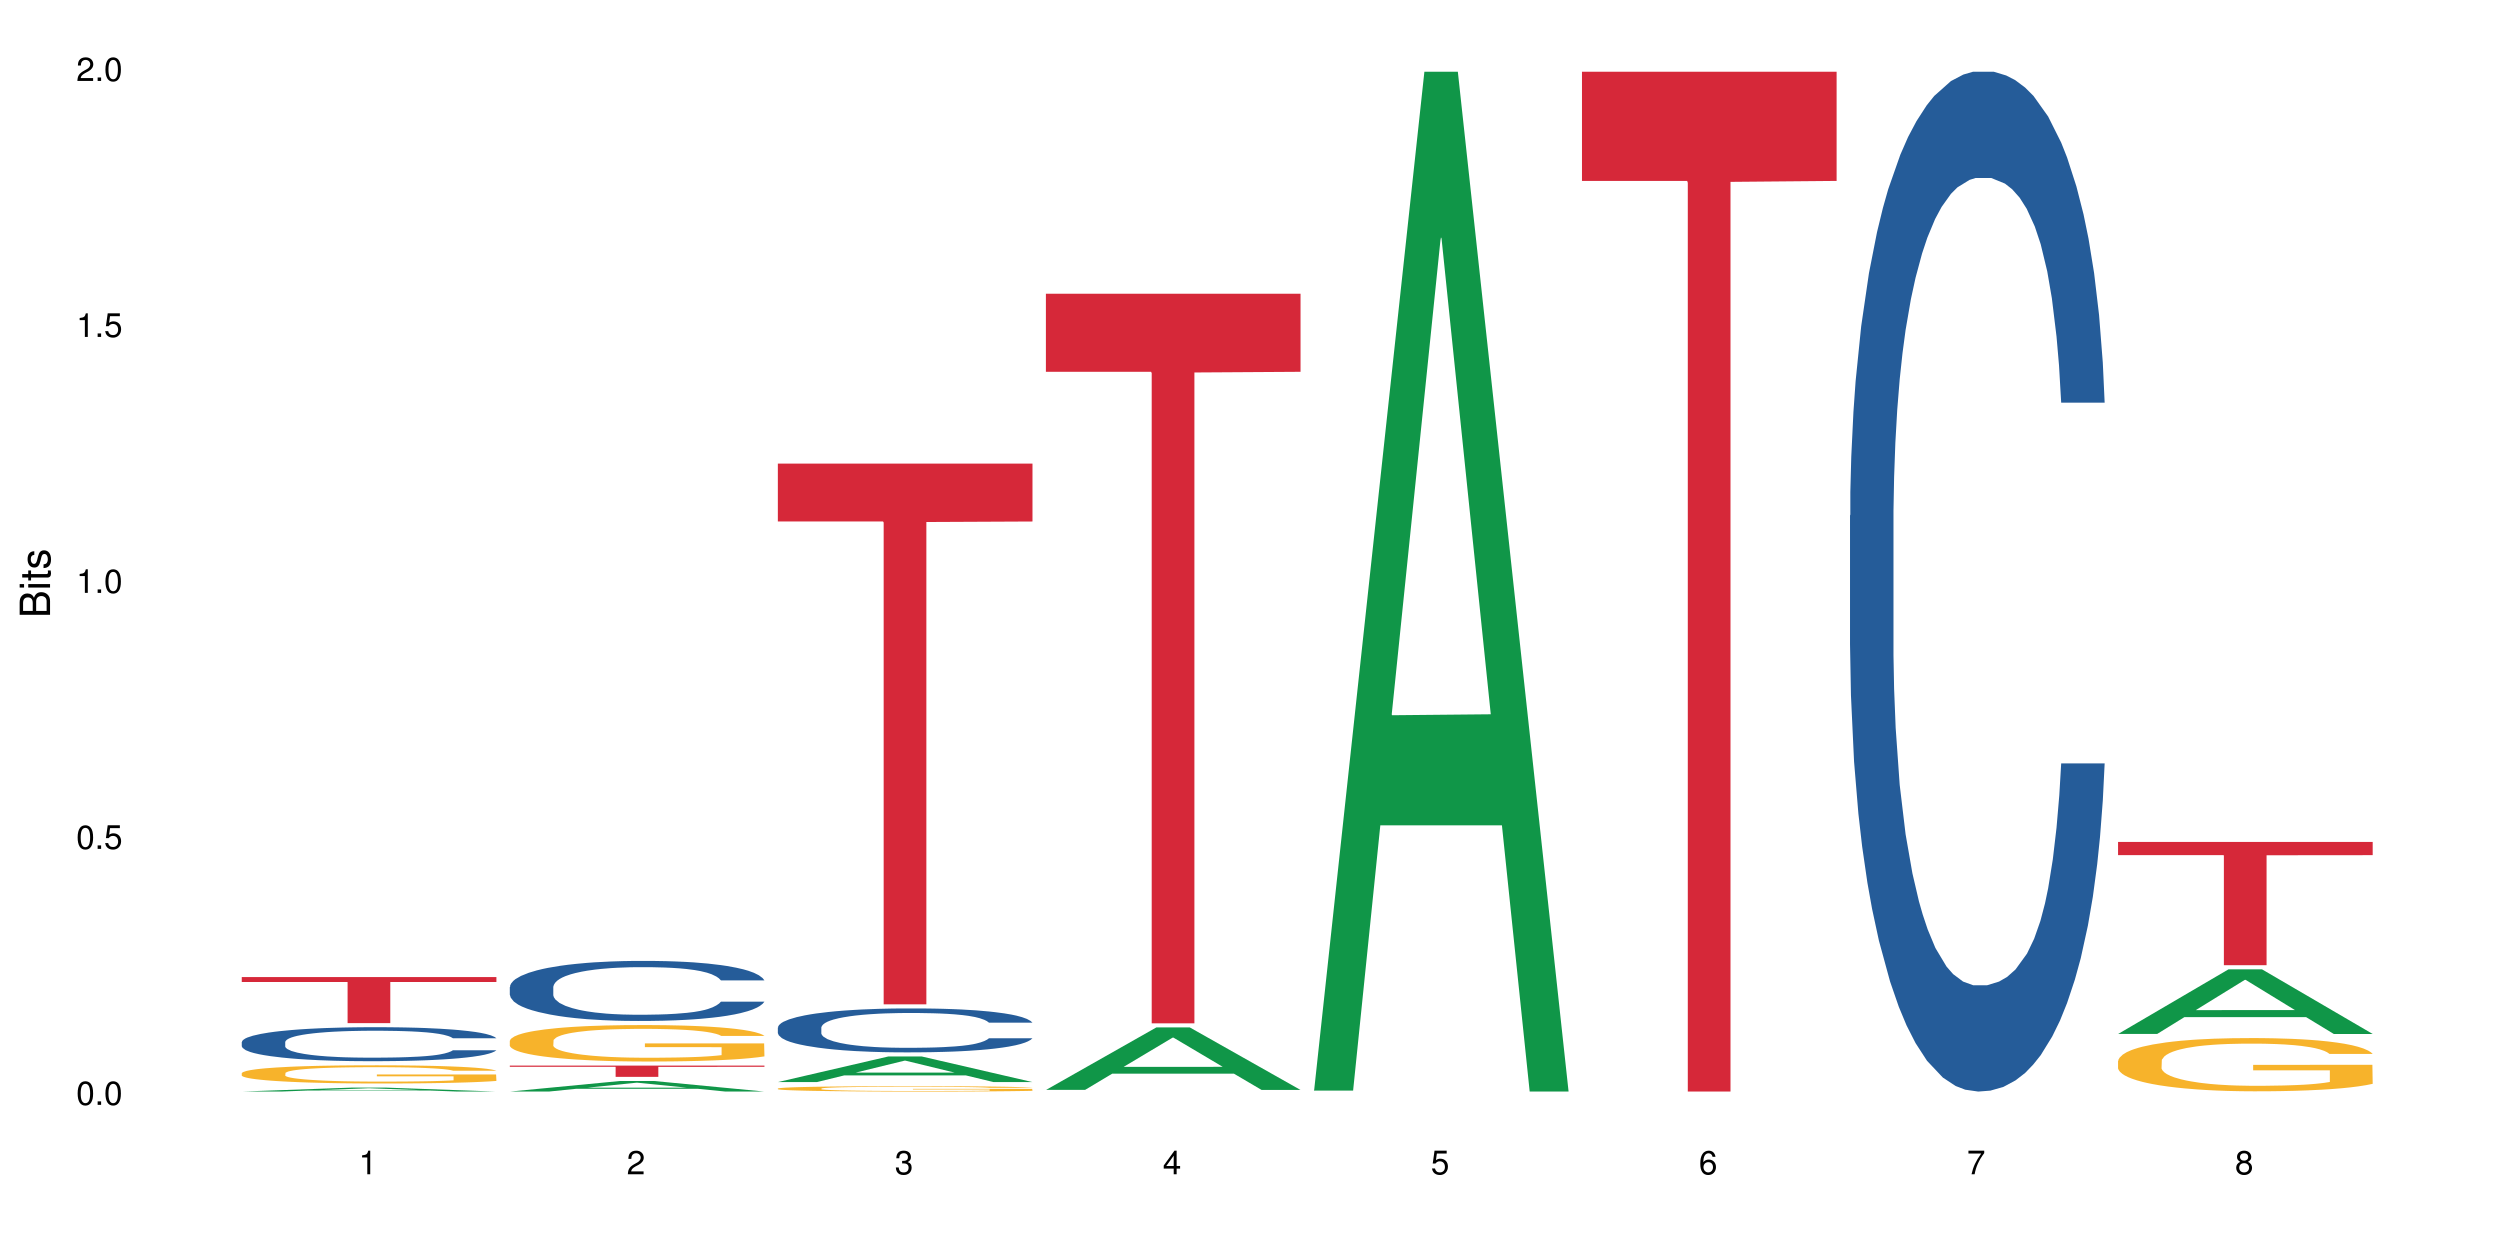<?xml version="1.0" encoding="UTF-8"?>
<svg xmlns="http://www.w3.org/2000/svg" xmlns:xlink="http://www.w3.org/1999/xlink" width="720pt" height="360pt" viewBox="0 0 720 360" version="1.1">
<defs>
<g>
<symbol overflow="visible" id="glyph0-0">
<path style="stroke:none;" d=""/>
</symbol>
<symbol overflow="visible" id="glyph0-1">
<path style="stroke:none;" d="M 2.641 -6.797 C 2 -6.797 1.422 -6.531 1.078 -6.047 C 0.641 -5.453 0.406 -4.547 0.406 -3.297 C 0.406 -1 1.188 0.219 2.641 0.219 C 4.078 0.219 4.859 -1 4.859 -3.234 C 4.859 -4.562 4.656 -5.438 4.203 -6.047 C 3.844 -6.531 3.281 -6.797 2.641 -6.797 Z M 2.641 -6.047 C 3.547 -6.047 4 -5.125 4 -3.312 C 4 -1.375 3.562 -0.484 2.625 -0.484 C 1.734 -0.484 1.281 -1.422 1.281 -3.281 C 1.281 -5.141 1.734 -6.047 2.641 -6.047 Z M 2.641 -6.047 "/>
</symbol>
<symbol overflow="visible" id="glyph0-2">
<path style="stroke:none;" d="M 1.828 -1 L 0.828 -1 L 0.828 0 L 1.828 0 Z M 1.828 -1 "/>
</symbol>
<symbol overflow="visible" id="glyph0-3">
<path style="stroke:none;" d="M 4.562 -6.797 L 1.062 -6.797 L 0.547 -3.094 L 1.328 -3.094 C 1.719 -3.562 2.047 -3.734 2.578 -3.734 C 3.484 -3.734 4.062 -3.109 4.062 -2.094 C 4.062 -1.125 3.484 -0.531 2.578 -0.531 C 1.828 -0.531 1.375 -0.906 1.188 -1.672 L 0.328 -1.672 C 0.453 -1.109 0.547 -0.844 0.75 -0.594 C 1.125 -0.078 1.828 0.219 2.594 0.219 C 3.969 0.219 4.922 -0.781 4.922 -2.219 C 4.922 -3.562 4.031 -4.484 2.719 -4.484 C 2.25 -4.484 1.859 -4.359 1.469 -4.062 L 1.734 -5.969 L 4.562 -5.969 Z M 4.562 -6.797 "/>
</symbol>
<symbol overflow="visible" id="glyph0-4">
<path style="stroke:none;" d="M 2.484 -4.844 L 2.484 0 L 3.328 0 L 3.328 -6.797 L 2.766 -6.797 C 2.469 -5.75 2.281 -5.609 0.984 -5.453 L 0.984 -4.844 Z M 2.484 -4.844 "/>
</symbol>
<symbol overflow="visible" id="glyph0-5">
<path style="stroke:none;" d="M 4.859 -0.828 L 1.281 -0.828 C 1.359 -1.391 1.672 -1.75 2.5 -2.234 L 3.469 -2.75 C 4.406 -3.266 4.906 -3.969 4.906 -4.812 C 4.906 -5.375 4.672 -5.906 4.266 -6.266 C 3.859 -6.625 3.375 -6.797 2.719 -6.797 C 1.859 -6.797 1.219 -6.5 0.844 -5.922 C 0.609 -5.562 0.5 -5.125 0.484 -4.438 L 1.328 -4.438 C 1.359 -4.906 1.406 -5.188 1.531 -5.406 C 1.75 -5.812 2.188 -6.062 2.703 -6.062 C 3.469 -6.062 4.031 -5.516 4.031 -4.781 C 4.031 -4.25 3.719 -3.797 3.125 -3.438 L 2.234 -2.938 C 0.812 -2.141 0.406 -1.5 0.328 0 L 4.859 0 Z M 4.859 -0.828 "/>
</symbol>
<symbol overflow="visible" id="glyph0-6">
<path style="stroke:none;" d="M 2.125 -3.125 L 2.578 -3.125 C 3.516 -3.125 3.984 -2.703 3.984 -1.891 C 3.984 -1.031 3.469 -0.531 2.578 -0.531 C 1.656 -0.531 1.203 -0.984 1.156 -1.969 L 0.312 -1.969 C 0.344 -1.422 0.438 -1.078 0.609 -0.766 C 0.953 -0.109 1.625 0.219 2.547 0.219 C 3.953 0.219 4.859 -0.609 4.859 -1.906 C 4.859 -2.766 4.516 -3.25 3.703 -3.516 C 4.344 -3.766 4.656 -4.25 4.656 -4.938 C 4.656 -6.109 3.875 -6.797 2.578 -6.797 C 1.203 -6.797 0.484 -6.047 0.453 -4.609 L 1.297 -4.609 C 1.312 -5.016 1.344 -5.25 1.453 -5.453 C 1.641 -5.828 2.062 -6.062 2.594 -6.062 C 3.344 -6.062 3.797 -5.625 3.797 -4.906 C 3.797 -4.422 3.609 -4.141 3.25 -3.984 C 3.016 -3.891 2.719 -3.844 2.125 -3.844 Z M 2.125 -3.125 "/>
</symbol>
<symbol overflow="visible" id="glyph0-7">
<path style="stroke:none;" d="M 3.141 -1.625 L 3.141 0 L 3.984 0 L 3.984 -1.625 L 4.984 -1.625 L 4.984 -2.391 L 3.984 -2.391 L 3.984 -6.797 L 3.359 -6.797 L 0.266 -2.516 L 0.266 -1.625 Z M 3.141 -2.391 L 1 -2.391 L 3.141 -5.359 Z M 3.141 -2.391 "/>
</symbol>
<symbol overflow="visible" id="glyph0-8">
<path style="stroke:none;" d="M 4.781 -5.031 C 4.609 -6.141 3.891 -6.797 2.844 -6.797 C 2.094 -6.797 1.422 -6.438 1.031 -5.828 C 0.609 -5.172 0.406 -4.344 0.406 -3.094 C 0.406 -1.953 0.578 -1.234 0.984 -0.625 C 1.359 -0.078 1.953 0.219 2.703 0.219 C 3.984 0.219 4.922 -0.734 4.922 -2.078 C 4.922 -3.344 4.062 -4.234 2.844 -4.234 C 2.172 -4.234 1.641 -3.969 1.281 -3.469 C 1.281 -5.125 1.828 -6.047 2.797 -6.047 C 3.391 -6.047 3.797 -5.672 3.938 -5.031 Z M 2.734 -3.484 C 3.547 -3.484 4.062 -2.922 4.062 -2 C 4.062 -1.156 3.484 -0.531 2.703 -0.531 C 1.922 -0.531 1.328 -1.188 1.328 -2.047 C 1.328 -2.891 1.906 -3.484 2.734 -3.484 Z M 2.734 -3.484 "/>
</symbol>
<symbol overflow="visible" id="glyph0-9">
<path style="stroke:none;" d="M 4.984 -6.797 L 0.438 -6.797 L 0.438 -5.969 L 4.109 -5.969 C 2.5 -3.656 1.828 -2.234 1.328 0 L 2.219 0 C 2.594 -2.172 3.453 -4.047 4.984 -6.094 Z M 4.984 -6.797 "/>
</symbol>
<symbol overflow="visible" id="glyph0-10">
<path style="stroke:none;" d="M 3.75 -3.578 C 4.453 -4 4.688 -4.344 4.688 -4.984 C 4.688 -6.047 3.844 -6.797 2.641 -6.797 C 1.438 -6.797 0.594 -6.047 0.594 -4.984 C 0.594 -4.359 0.828 -4.016 1.516 -3.578 C 0.734 -3.203 0.359 -2.641 0.359 -1.891 C 0.359 -0.641 1.297 0.219 2.641 0.219 C 3.984 0.219 4.922 -0.641 4.922 -1.875 C 4.922 -2.641 4.531 -3.203 3.75 -3.578 Z M 2.641 -6.047 C 3.359 -6.047 3.812 -5.625 3.812 -4.969 C 3.812 -4.344 3.344 -3.922 2.641 -3.922 C 1.922 -3.922 1.453 -4.344 1.453 -4.984 C 1.453 -5.625 1.922 -6.047 2.641 -6.047 Z M 2.641 -3.203 C 3.484 -3.203 4.062 -2.672 4.062 -1.875 C 4.062 -1.062 3.484 -0.531 2.625 -0.531 C 1.797 -0.531 1.219 -1.078 1.219 -1.875 C 1.219 -2.672 1.797 -3.203 2.641 -3.203 Z M 2.641 -3.203 "/>
</symbol>
<symbol overflow="visible" id="glyph1-0">
<path style="stroke:none;" d=""/>
</symbol>
<symbol overflow="visible" id="glyph1-1">
<path style="stroke:none;" d="M 0 -0.953 L 0 -4.891 C 0 -5.719 -0.234 -6.344 -0.734 -6.797 C -1.188 -7.234 -1.812 -7.469 -2.5 -7.469 C -3.547 -7.469 -4.188 -7 -4.625 -5.875 C -4.984 -6.672 -5.641 -7.094 -6.531 -7.094 C -7.156 -7.094 -7.734 -6.859 -8.141 -6.391 C -8.562 -5.938 -8.75 -5.344 -8.75 -4.5 L -8.75 -0.953 Z M -4.984 -2.062 L -7.766 -2.062 L -7.766 -4.219 C -7.766 -4.844 -7.688 -5.203 -7.453 -5.5 C -7.219 -5.812 -6.859 -5.969 -6.375 -5.969 C -5.906 -5.969 -5.531 -5.812 -5.297 -5.5 C -5.062 -5.203 -4.984 -4.844 -4.984 -4.219 Z M -0.984 -2.062 L -4 -2.062 L -4 -4.781 C -4 -5.328 -3.859 -5.688 -3.578 -5.953 C -3.297 -6.219 -2.922 -6.359 -2.484 -6.359 C -2.062 -6.359 -1.688 -6.219 -1.406 -5.953 C -1.109 -5.688 -0.984 -5.328 -0.984 -4.781 Z M -0.984 -2.062 "/>
</symbol>
<symbol overflow="visible" id="glyph1-2">
<path style="stroke:none;" d="M -6.281 -1.797 L -6.281 -0.797 L 0 -0.797 L 0 -1.797 Z M -8.75 -1.797 L -8.75 -0.797 L -7.484 -0.797 L -7.484 -1.797 Z M -8.75 -1.797 "/>
</symbol>
<symbol overflow="visible" id="glyph1-3">
<path style="stroke:none;" d="M -6.281 -3.047 L -6.281 -2.016 L -8.016 -2.016 L -8.016 -1.016 L -6.281 -1.016 L -6.281 -0.172 L -5.469 -0.172 L -5.469 -1.016 L -0.719 -1.016 C -0.078 -1.016 0.281 -1.453 0.281 -2.234 C 0.281 -2.469 0.25 -2.719 0.188 -3.047 L -0.641 -3.047 C -0.609 -2.922 -0.594 -2.766 -0.594 -2.562 C -0.594 -2.141 -0.719 -2.016 -1.156 -2.016 L -5.469 -2.016 L -5.469 -3.047 Z M -6.281 -3.047 "/>
</symbol>
<symbol overflow="visible" id="glyph1-4">
<path style="stroke:none;" d="M -4.531 -5.25 C -5.766 -5.25 -6.469 -4.422 -6.469 -2.969 C -6.469 -1.516 -5.719 -0.562 -4.547 -0.562 C -3.562 -0.562 -3.094 -1.062 -2.734 -2.562 L -2.516 -3.484 C -2.344 -4.188 -2.094 -4.469 -1.625 -4.469 C -1.047 -4.469 -0.641 -3.875 -0.641 -3 C -0.641 -2.453 -0.797 -2 -1.062 -1.75 C -1.25 -1.594 -1.422 -1.531 -1.875 -1.469 L -1.875 -0.406 C -0.422 -0.453 0.281 -1.266 0.281 -2.922 C 0.281 -4.5 -0.5 -5.516 -1.719 -5.516 C -2.656 -5.516 -3.172 -4.984 -3.469 -3.734 L -3.703 -2.766 C -3.891 -1.953 -4.156 -1.609 -4.594 -1.609 C -5.172 -1.609 -5.547 -2.125 -5.547 -2.938 C -5.547 -3.75 -5.203 -4.172 -4.531 -4.203 Z M -4.531 -5.25 "/>
</symbol>
</g>
</defs>
<g id="surface111983">
<rect x="0" y="0" width="720" height="360" style="fill:rgb(100%,100%,100%);fill-opacity:1;stroke:none;"/>
<path style=" stroke:none;fill-rule:nonzero;fill:rgb(6.275%,58.824%,28.235%);fill-opacity:1;" d="M 69.629 314.371 L 69.707 314.367 L 101.441 313.227 L 111.078 313.227 L 142.965 314.371 L 131.762 314.371 L 123.77 314.07 L 88.746 314.07 L 80.91 314.371 L 69.629 314.371 L 92.117 313.949 L 120.559 313.949 L 106.375 313.414 L 106.219 313.414 L 106.062 313.418 L 92.039 313.949 L 92.117 313.949 Z M 69.629 314.371 "/>
<path style=" stroke:none;fill-rule:nonzero;fill:rgb(14.51%,36.078%,60%);fill-opacity:1;" d="M 69.629 300.098 L 69.719 300.09 L 69.719 299.875 L 69.988 299.535 L 70.613 299.105 L 71.238 298.809 L 72.848 298.281 L 75.086 297.773 L 77.41 297.379 L 79.109 297.145 L 80.629 296.969 L 84.117 296.637 L 86.355 296.465 L 88.77 296.312 L 91.719 296.164 L 93.867 296.074 L 98.695 295.93 L 102.273 295.867 L 105.047 295.84 L 111.039 295.84 L 114.613 295.875 L 117.207 295.922 L 120.07 295.992 L 122.484 296.074 L 126.688 296.27 L 130.445 296.52 L 132.145 296.664 L 134.828 296.941 L 136.883 297.207 L 138.316 297.441 L 139.926 297.773 L 141.355 298.176 L 142.43 298.633 L 142.965 299.016 L 130.445 299.016 L 129.82 298.656 L 129.102 298.379 L 127.762 298.016 L 126.422 297.754 L 124.543 297.496 L 122.844 297.324 L 120.516 297.156 L 118.461 297.047 L 116.312 296.969 L 114.258 296.914 L 110.32 296.859 L 105.762 296.859 L 104.062 296.879 L 100.574 296.949 L 98.695 297.012 L 96.012 297.137 L 94.133 297.254 L 91.898 297.434 L 90.379 297.586 L 88.5 297.816 L 87.16 298.023 L 85.637 298.316 L 84.742 298.543 L 83.938 298.793 L 83.223 299.086 L 82.688 299.398 L 82.328 299.73 L 82.148 300.055 L 82.148 301.441 L 82.328 301.762 L 82.777 302.137 L 83.938 302.684 L 85.637 303.156 L 87.605 303.531 L 89.484 303.801 L 90.559 303.926 L 91.988 304.07 L 94.223 304.25 L 97.445 304.426 L 99.32 304.5 L 102.184 304.57 L 105.137 304.605 L 109.07 304.605 L 112.559 304.57 L 114.883 304.527 L 117.297 304.453 L 120.605 304.301 L 122.664 304.16 L 124.453 303.988 L 125.793 303.82 L 126.688 303.676 L 128.031 303.398 L 129.102 303.094 L 129.906 302.781 L 130.445 302.477 L 142.965 302.477 L 142.43 302.836 L 141.625 303.184 L 140.82 303.441 L 139.566 303.758 L 138.137 304.035 L 136.078 304.348 L 134.379 304.551 L 132.145 304.777 L 130.086 304.945 L 127.852 305.098 L 124.543 305.277 L 122.395 305.367 L 120.07 305.445 L 117.297 305.52 L 113.809 305.582 L 110.055 305.617 L 106.566 305.625 L 102.809 305.609 L 100.035 305.57 L 96.371 305.492 L 91.809 305.332 L 88.5 305.16 L 85.906 304.992 L 83.672 304.812 L 81.168 304.57 L 77.945 304.176 L 75.98 303.871 L 74.637 303.621 L 73.117 303.273 L 72.043 302.961 L 70.793 302.461 L 69.898 301.824 L 69.629 301.332 Z M 69.629 300.098 "/>
<path style=" stroke:none;fill-rule:nonzero;fill:rgb(96.863%,70.196%,16.863%);fill-opacity:1;" d="M 69.629 309.051 L 69.719 309.047 L 69.719 308.949 L 70.078 308.734 L 70.973 308.438 L 72.133 308.195 L 73.387 308.004 L 74.191 307.902 L 75.531 307.758 L 76.695 307.652 L 79.645 307.438 L 83.402 307.234 L 85.461 307.148 L 87.785 307.07 L 91.094 306.977 L 92.613 306.945 L 97.266 306.867 L 102.543 306.82 L 108.355 306.805 L 111.039 306.809 L 114.703 306.828 L 119.711 306.883 L 122.574 306.93 L 124.809 306.977 L 127.137 307.039 L 129.996 307.137 L 132.68 307.25 L 134.828 307.367 L 136.973 307.508 L 138.762 307.664 L 140.281 307.828 L 141.625 308.031 L 142.43 308.199 L 142.965 308.367 L 130.535 308.367 L 129.82 308.199 L 129.016 308.07 L 127.672 307.91 L 126.332 307.797 L 124.988 307.707 L 122.484 307.582 L 120.34 307.504 L 117.656 307.438 L 115.062 307.395 L 112.109 307.367 L 110.32 307.355 L 105.582 307.355 L 101.289 307.391 L 98.785 307.43 L 96.996 307.465 L 94.492 307.539 L 92.973 307.594 L 92.078 307.633 L 89.395 307.781 L 87.605 307.918 L 86.621 308.008 L 85.371 308.152 L 84.477 308.281 L 83.492 308.473 L 82.953 308.613 L 82.238 308.941 L 82.148 309.801 L 82.418 309.984 L 82.953 310.18 L 83.672 310.352 L 84.742 310.535 L 85.816 310.672 L 87.695 310.859 L 89.305 310.984 L 90.559 311.066 L 92.973 311.195 L 93.957 311.238 L 96.281 311.324 L 98.695 311.391 L 101.648 311.449 L 103.883 311.477 L 107.461 311.504 L 112.02 311.504 L 117.387 311.473 L 120.785 311.434 L 123.109 311.398 L 124.633 311.363 L 126.508 311.309 L 127.852 311.262 L 129.102 311.211 L 130.625 311.129 L 130.625 309.984 L 108.535 309.98 L 108.535 309.441 L 142.875 309.438 L 142.965 311.309 L 141.086 311.441 L 138.762 311.562 L 136.527 311.66 L 134.199 311.742 L 130.891 311.832 L 128.207 311.891 L 124.094 311.957 L 120.34 312 L 116.402 312.027 L 112.914 312.043 L 108.801 312.047 L 105.137 312.039 L 101.199 312.008 L 98.07 311.973 L 95.207 311.922 L 92.344 311.859 L 88.77 311.762 L 86.441 311.68 L 84.027 311.578 L 81.613 311.457 L 79.469 311.328 L 78.035 311.23 L 76.605 311.113 L 75.086 310.969 L 73.652 310.809 L 72.582 310.66 L 71.598 310.492 L 70.883 310.332 L 70.164 310.117 L 69.809 309.945 L 69.629 309.797 Z M 69.629 309.051 "/>
<path style=" stroke:none;fill-rule:nonzero;fill:rgb(83.922%,15.686%,22.353%);fill-opacity:1;" d="M 69.629 281.391 L 142.965 281.391 L 142.965 282.812 L 112.402 282.824 L 112.402 294.66 L 100.105 294.66 L 100.105 282.836 L 99.926 282.812 L 69.629 282.812 Z M 69.629 281.391 "/>
<path style=" stroke:none;fill-rule:nonzero;fill:rgb(6.275%,58.824%,28.235%);fill-opacity:1;" d="M 146.824 314.367 L 146.902 314.363 L 178.637 311.32 L 188.273 311.32 L 220.16 314.371 L 208.957 314.371 L 200.965 313.574 L 165.941 313.574 L 158.109 314.367 L 146.824 314.367 L 169.312 313.246 L 197.754 313.242 L 183.57 311.82 L 183.414 311.816 L 183.258 311.824 L 169.234 313.242 L 169.312 313.246 Z M 146.824 314.367 "/>
<path style=" stroke:none;fill-rule:nonzero;fill:rgb(14.51%,36.078%,60%);fill-opacity:1;" d="M 146.824 284.273 L 146.914 284.258 L 146.914 283.879 L 147.184 283.277 L 147.809 282.52 L 148.434 281.996 L 150.043 281.066 L 152.281 280.164 L 154.605 279.469 L 156.305 279.059 L 157.824 278.742 L 161.312 278.156 L 163.551 277.855 L 165.965 277.59 L 168.914 277.32 L 171.062 277.16 L 175.891 276.91 L 179.469 276.797 L 182.242 276.75 L 188.234 276.75 L 191.812 276.812 L 194.406 276.895 L 197.266 277.02 L 199.68 277.16 L 203.883 277.508 L 207.641 277.953 L 209.34 278.203 L 212.023 278.695 L 214.078 279.168 L 215.512 279.578 L 217.121 280.164 L 218.551 280.875 L 219.625 281.68 L 220.16 282.359 L 207.641 282.359 L 207.016 281.73 L 206.301 281.238 L 204.957 280.59 L 203.617 280.133 L 201.738 279.676 L 200.039 279.375 L 197.715 279.074 L 195.656 278.883 L 193.512 278.742 L 191.453 278.648 L 187.52 278.551 L 182.957 278.551 L 181.258 278.582 L 177.77 278.711 L 175.891 278.82 L 173.207 279.043 L 171.332 279.246 L 169.094 279.562 L 167.574 279.832 L 165.695 280.242 L 164.355 280.605 L 162.836 281.129 L 161.941 281.523 L 161.137 281.965 L 160.418 282.488 L 159.883 283.039 L 159.523 283.625 L 159.348 284.195 L 159.348 286.645 L 159.523 287.211 L 159.973 287.875 L 161.137 288.84 L 162.836 289.68 L 164.801 290.34 L 166.68 290.816 L 167.754 291.035 L 169.184 291.289 L 171.418 291.605 L 174.641 291.922 L 176.516 292.047 L 179.379 292.176 L 182.332 292.238 L 186.266 292.238 L 189.754 292.176 L 192.078 292.098 L 194.492 291.969 L 197.805 291.699 L 199.859 291.449 L 201.648 291.148 L 202.988 290.848 L 203.883 290.594 L 205.227 290.105 L 206.301 289.566 L 207.105 289.016 L 207.641 288.477 L 220.16 288.477 L 219.625 289.109 L 218.82 289.727 L 218.016 290.184 L 216.762 290.738 L 215.332 291.227 L 213.273 291.781 L 211.574 292.145 L 209.34 292.539 L 207.281 292.84 L 205.047 293.105 L 201.738 293.422 L 199.59 293.582 L 197.266 293.723 L 194.492 293.852 L 191.004 293.961 L 187.25 294.023 L 183.762 294.039 L 180.004 294.008 L 177.234 293.945 L 173.566 293.801 L 169.004 293.52 L 165.695 293.219 L 163.102 292.918 L 160.867 292.602 L 158.363 292.176 L 155.145 291.48 L 153.176 290.941 L 151.832 290.5 L 150.312 289.883 L 149.238 289.332 L 147.988 288.445 L 147.094 287.324 L 146.824 286.453 Z M 146.824 284.273 "/>
<path style=" stroke:none;fill-rule:nonzero;fill:rgb(96.863%,70.196%,16.863%);fill-opacity:1;" d="M 146.824 299.715 L 146.914 299.707 L 146.914 299.516 L 147.273 299.082 L 148.168 298.488 L 149.328 298 L 150.582 297.617 L 151.387 297.414 L 152.727 297.129 L 153.891 296.918 L 156.844 296.484 L 160.598 296.082 L 162.656 295.91 L 164.98 295.746 L 168.289 295.562 L 169.809 295.496 L 174.461 295.344 L 179.738 295.246 L 185.551 295.219 L 188.234 295.23 L 191.898 295.266 L 196.91 295.371 L 199.77 295.469 L 202.008 295.562 L 204.332 295.688 L 207.195 295.879 L 209.875 296.109 L 212.023 296.34 L 214.168 296.629 L 215.957 296.934 L 217.477 297.27 L 218.82 297.672 L 219.625 298.008 L 220.16 298.344 L 207.73 298.344 L 207.016 298.008 L 206.211 297.75 L 204.867 297.434 L 203.527 297.203 L 202.184 297.023 L 199.68 296.773 L 197.535 296.617 L 194.852 296.484 L 192.258 296.398 L 189.305 296.34 L 187.52 296.32 L 182.777 296.32 L 178.484 296.391 L 175.98 296.465 L 174.191 296.543 L 171.688 296.688 L 170.168 296.801 L 169.273 296.879 L 166.59 297.176 L 164.801 297.445 L 163.816 297.625 L 162.566 297.914 L 161.672 298.172 L 160.688 298.555 L 160.152 298.844 L 159.434 299.496 L 159.348 301.223 L 159.613 301.586 L 160.152 301.98 L 160.867 302.324 L 161.941 302.688 L 163.012 302.965 L 164.891 303.34 L 166.5 303.59 L 167.754 303.754 L 170.168 304.012 L 171.152 304.098 L 173.477 304.27 L 175.891 304.406 L 178.844 304.52 L 181.078 304.578 L 184.656 304.625 L 189.219 304.625 L 194.582 304.566 L 197.98 304.492 L 200.309 304.414 L 201.828 304.348 L 203.707 304.242 L 205.047 304.145 L 206.301 304.039 L 207.82 303.879 L 207.82 301.586 L 185.73 301.574 L 185.73 300.504 L 220.07 300.492 L 220.16 304.242 L 218.285 304.5 L 215.957 304.75 L 213.723 304.941 L 211.398 305.105 L 208.086 305.285 L 205.406 305.402 L 201.289 305.535 L 197.535 305.621 L 193.598 305.68 L 190.113 305.707 L 185.996 305.719 L 182.332 305.699 L 178.395 305.641 L 175.266 305.566 L 172.402 305.469 L 169.543 305.344 L 165.965 305.145 L 163.641 304.98 L 161.223 304.777 L 158.809 304.539 L 156.664 304.281 L 155.23 304.078 L 153.801 303.848 L 152.281 303.562 L 150.852 303.234 L 149.777 302.938 L 148.793 302.602 L 148.078 302.285 L 147.363 301.855 L 147.004 301.508 L 146.824 301.211 Z M 146.824 299.715 "/>
<path style=" stroke:none;fill-rule:nonzero;fill:rgb(83.922%,15.686%,22.353%);fill-opacity:1;" d="M 146.824 306.898 L 220.16 306.898 L 220.16 307.246 L 189.598 307.25 L 189.598 310.141 L 177.301 310.141 L 177.301 307.25 L 177.121 307.246 L 146.824 307.246 Z M 146.824 306.898 "/>
<path style=" stroke:none;fill-rule:nonzero;fill:rgb(6.275%,58.824%,28.235%);fill-opacity:1;" d="M 224.02 311.633 L 224.098 311.625 L 255.832 304.266 L 265.469 304.266 L 297.355 311.641 L 286.152 311.641 L 278.16 309.715 L 243.141 309.715 L 235.305 311.633 L 224.02 311.633 L 246.508 308.918 L 274.949 308.91 L 260.77 305.469 L 260.609 305.461 L 260.453 305.484 L 246.43 308.91 L 246.508 308.918 Z M 224.02 311.633 "/>
<path style=" stroke:none;fill-rule:nonzero;fill:rgb(14.51%,36.078%,60%);fill-opacity:1;" d="M 224.02 295.938 L 224.109 295.926 L 224.109 295.648 L 224.379 295.207 L 225.004 294.652 L 225.633 294.27 L 227.242 293.59 L 229.477 292.93 L 231.801 292.422 L 233.5 292.121 L 235.023 291.887 L 238.508 291.461 L 240.746 291.238 L 243.16 291.043 L 246.113 290.848 L 248.258 290.73 L 253.086 290.547 L 256.664 290.465 L 259.438 290.43 L 265.43 290.43 L 269.008 290.477 L 271.602 290.535 L 274.461 290.629 L 276.875 290.73 L 281.082 290.984 L 284.836 291.309 L 286.535 291.496 L 289.219 291.852 L 291.277 292.199 L 292.707 292.5 L 294.316 292.93 L 295.746 293.449 L 296.82 294.039 L 297.355 294.535 L 284.836 294.535 L 284.211 294.074 L 283.496 293.715 L 282.152 293.242 L 280.812 292.906 L 278.934 292.57 L 277.234 292.352 L 274.91 292.129 L 272.852 291.992 L 270.707 291.887 L 268.648 291.82 L 264.715 291.75 L 260.152 291.75 L 258.453 291.773 L 254.965 291.863 L 253.086 291.945 L 250.406 292.109 L 248.527 292.258 L 246.289 292.488 L 244.77 292.688 L 242.891 292.988 L 241.551 293.254 L 240.031 293.633 L 239.137 293.922 L 238.332 294.246 L 237.613 294.629 L 237.078 295.035 L 236.723 295.461 L 236.543 295.879 L 236.543 297.672 L 236.723 298.086 L 237.168 298.574 L 238.332 299.281 L 240.031 299.891 L 241.996 300.379 L 243.875 300.727 L 244.949 300.887 L 246.379 301.07 L 248.617 301.305 L 251.836 301.535 L 253.715 301.629 L 256.574 301.719 L 259.527 301.766 L 263.461 301.766 L 266.949 301.719 L 269.273 301.664 L 271.691 301.57 L 275 301.371 L 277.055 301.188 L 278.844 300.969 L 280.188 300.75 L 281.082 300.562 L 282.422 300.203 L 283.496 299.812 L 284.301 299.406 L 284.836 299.012 L 297.355 299.012 L 296.82 299.477 L 296.016 299.926 L 295.211 300.262 L 293.957 300.668 L 292.527 301.027 L 290.473 301.43 L 288.773 301.695 L 286.535 301.984 L 284.48 302.207 L 282.242 302.402 L 278.934 302.633 L 276.789 302.75 L 274.461 302.855 L 271.691 302.945 L 268.203 303.027 L 264.445 303.074 L 260.957 303.086 L 257.203 303.062 L 254.43 303.016 L 250.762 302.91 L 246.199 302.703 L 242.891 302.484 L 240.297 302.262 L 238.062 302.031 L 235.559 301.719 L 232.34 301.211 L 230.371 300.816 L 229.031 300.492 L 227.508 300.043 L 226.438 299.637 L 225.184 298.988 L 224.289 298.168 L 224.02 297.531 Z M 224.02 295.938 "/>
<path style=" stroke:none;fill-rule:nonzero;fill:rgb(96.863%,70.196%,16.863%);fill-opacity:1;" d="M 224.02 313.484 L 224.109 313.484 L 224.109 313.453 L 224.469 313.391 L 225.363 313.305 L 226.523 313.23 L 227.777 313.176 L 228.582 313.145 L 229.926 313.102 L 231.086 313.07 L 234.039 313.008 L 237.793 312.945 L 239.852 312.922 L 242.176 312.898 L 245.484 312.871 L 247.004 312.859 L 251.656 312.84 L 256.934 312.824 L 262.746 312.82 L 265.43 312.82 L 269.098 312.828 L 274.105 312.844 L 276.965 312.855 L 279.203 312.871 L 281.527 312.891 L 284.391 312.918 L 287.074 312.953 L 289.219 312.984 L 291.367 313.027 L 293.152 313.074 L 294.676 313.121 L 296.016 313.184 L 296.82 313.23 L 297.355 313.281 L 284.926 313.281 L 284.211 313.23 L 283.406 313.195 L 282.062 313.148 L 280.723 313.113 L 279.383 313.086 L 276.875 313.051 L 274.73 313.027 L 272.047 313.008 L 269.453 312.992 L 266.504 312.984 L 259.973 312.984 L 255.68 312.992 L 253.176 313.004 L 251.387 313.016 L 248.883 313.035 L 247.363 313.055 L 246.469 313.066 L 243.785 313.109 L 241.996 313.148 L 241.016 313.176 L 239.762 313.219 L 238.867 313.258 L 237.883 313.312 L 237.348 313.355 L 236.633 313.453 L 236.543 313.707 L 236.809 313.762 L 237.348 313.816 L 238.062 313.871 L 239.137 313.922 L 240.207 313.965 L 242.086 314.02 L 243.695 314.055 L 244.949 314.082 L 247.363 314.117 L 248.348 314.133 L 250.672 314.156 L 253.086 314.176 L 256.039 314.195 L 258.273 314.203 L 261.852 314.211 L 266.414 314.211 L 271.777 314.199 L 275.176 314.188 L 277.504 314.18 L 279.023 314.168 L 280.902 314.152 L 282.242 314.137 L 283.496 314.121 L 285.016 314.098 L 285.016 313.762 L 262.926 313.758 L 262.926 313.602 L 297.27 313.598 L 297.355 314.152 L 295.48 314.191 L 293.152 314.227 L 290.918 314.258 L 288.594 314.281 L 285.285 314.309 L 282.602 314.324 L 278.488 314.344 L 274.73 314.355 L 270.797 314.363 L 267.309 314.371 L 263.195 314.371 L 259.527 314.367 L 255.59 314.359 L 252.461 314.348 L 249.598 314.332 L 246.738 314.316 L 243.16 314.285 L 240.836 314.262 L 238.422 314.23 L 236.004 314.195 L 233.859 314.16 L 232.43 314.129 L 230.996 314.094 L 229.477 314.051 L 228.047 314.004 L 226.973 313.961 L 225.988 313.91 L 225.273 313.863 L 224.559 313.801 L 224.199 313.75 L 224.02 313.703 Z M 224.02 313.484 "/>
<path style=" stroke:none;fill-rule:nonzero;fill:rgb(83.922%,15.686%,22.353%);fill-opacity:1;" d="M 224.02 133.523 L 297.355 133.523 L 297.355 150.191 L 266.793 150.34 L 266.793 289.25 L 254.496 289.25 L 254.496 150.484 L 254.316 150.191 L 224.02 150.191 Z M 224.02 133.523 "/>
<path style=" stroke:none;fill-rule:nonzero;fill:rgb(6.275%,58.824%,28.235%);fill-opacity:1;" d="M 301.219 313.891 L 301.297 313.875 L 333.027 295.898 L 342.664 295.898 L 374.555 313.91 L 363.348 313.91 L 355.355 309.207 L 320.336 309.207 L 312.5 313.891 L 301.219 313.891 L 323.703 307.262 L 352.145 307.246 L 337.965 298.84 L 337.809 298.824 L 337.648 298.875 L 323.625 307.246 L 323.703 307.262 Z M 301.219 313.891 "/>
<path style=" stroke:none;fill-rule:nonzero;fill:rgb(83.922%,15.686%,22.353%);fill-opacity:1;" d="M 301.219 84.586 L 374.555 84.586 L 374.555 107.078 L 343.988 107.273 L 343.988 294.719 L 331.691 294.719 L 331.691 107.473 L 331.516 107.078 L 301.219 107.078 Z M 301.219 84.586 "/>
<path style=" stroke:none;fill-rule:nonzero;fill:rgb(6.275%,58.824%,28.235%);fill-opacity:1;" d="M 378.414 314.094 L 378.492 313.82 L 410.223 20.664 L 419.859 20.664 L 451.75 314.371 L 440.547 314.371 L 432.555 237.703 L 397.531 237.703 L 389.695 314.094 L 378.414 314.094 L 400.898 205.988 L 429.34 205.711 L 415.16 68.648 L 415.004 68.375 L 414.848 69.199 L 400.82 205.711 L 400.898 205.988 Z M 378.414 314.094 "/>
<path style=" stroke:none;fill-rule:nonzero;fill:rgb(83.922%,15.686%,22.353%);fill-opacity:1;" d="M 455.609 20.664 L 528.945 20.664 L 528.945 52.102 L 498.383 52.379 L 498.383 314.371 L 486.086 314.371 L 486.086 52.652 L 485.906 52.102 L 455.609 52.102 Z M 455.609 20.664 "/>
<path style=" stroke:none;fill-rule:nonzero;fill:rgb(14.51%,36.078%,60%);fill-opacity:1;" d="M 532.805 148.457 L 532.895 148.188 L 532.895 141.742 L 533.164 131.543 L 533.789 118.656 L 534.414 109.797 L 536.023 93.957 L 538.262 78.652 L 540.586 66.84 L 542.285 59.859 L 543.805 54.492 L 547.293 44.559 L 549.527 39.457 L 551.945 34.891 L 554.895 30.328 L 557.043 27.645 L 561.871 23.348 L 565.449 21.469 L 568.223 20.664 L 574.215 20.664 L 577.789 21.738 L 580.383 23.078 L 583.246 25.227 L 585.66 27.645 L 589.863 33.551 L 593.621 41.066 L 595.32 45.363 L 598.004 53.684 L 600.059 61.738 L 601.492 68.719 L 603.102 78.652 L 604.531 90.734 L 605.605 104.426 L 606.141 115.969 L 593.621 115.969 L 592.996 105.23 L 592.277 96.91 L 590.938 85.902 L 589.598 78.117 L 587.719 70.332 L 586.02 65.23 L 583.691 60.129 L 581.637 56.906 L 579.488 54.492 L 577.434 52.879 L 573.496 51.27 L 568.938 51.27 L 567.238 51.805 L 563.75 53.953 L 561.871 55.832 L 559.188 59.59 L 557.309 63.082 L 555.074 68.449 L 553.555 73.016 L 551.676 79.996 L 550.336 86.172 L 548.812 95.031 L 547.918 101.742 L 547.113 109.258 L 546.398 118.117 L 545.863 127.516 L 545.504 137.449 L 545.324 147.113 L 545.324 188.727 L 545.504 198.391 L 545.953 209.668 L 547.113 226.043 L 548.812 240.273 L 550.781 251.547 L 552.66 259.602 L 553.734 263.359 L 555.164 267.656 L 557.398 273.027 L 560.617 278.395 L 562.496 280.543 L 565.359 282.691 L 568.309 283.766 L 572.246 283.766 L 575.734 282.691 L 578.059 281.348 L 580.473 279.199 L 583.781 274.637 L 585.84 270.34 L 587.629 265.242 L 588.969 260.141 L 589.863 255.844 L 591.207 247.52 L 592.277 238.395 L 593.082 228.996 L 593.621 219.867 L 606.141 219.867 L 605.605 230.609 L 604.801 241.078 L 603.996 248.863 L 602.742 258.262 L 601.312 266.582 L 599.254 275.98 L 597.555 282.152 L 595.32 288.867 L 593.262 293.969 L 591.027 298.531 L 587.719 303.898 L 585.57 306.586 L 583.246 309 L 580.473 311.148 L 576.984 313.027 L 573.23 314.102 L 569.742 314.371 L 565.984 313.832 L 563.211 312.762 L 559.547 310.344 L 554.984 305.512 L 551.676 300.41 L 549.082 295.309 L 546.848 289.941 L 544.344 282.691 L 541.121 270.879 L 539.156 261.75 L 537.812 254.234 L 536.293 243.762 L 535.219 234.367 L 533.969 219.332 L 533.074 200.27 L 532.805 185.504 Z M 532.805 148.457 "/>
<path style=" stroke:none;fill-rule:nonzero;fill:rgb(6.275%,58.824%,28.235%);fill-opacity:1;" d="M 610 297.766 L 610.078 297.75 L 641.812 279.164 L 651.449 279.164 L 683.336 297.785 L 672.133 297.785 L 664.141 292.926 L 629.117 292.926 L 621.285 297.766 L 610 297.766 L 632.488 290.914 L 660.93 290.895 L 646.746 282.207 L 646.59 282.188 L 646.434 282.242 L 632.41 290.895 L 632.488 290.914 Z M 610 297.766 "/>
<path style=" stroke:none;fill-rule:nonzero;fill:rgb(96.863%,70.196%,16.863%);fill-opacity:1;" d="M 610 305.531 L 610.09 305.52 L 610.09 305.238 L 610.449 304.609 L 611.344 303.738 L 612.504 303.023 L 613.758 302.465 L 614.562 302.172 L 615.902 301.75 L 617.066 301.441 L 620.016 300.812 L 623.773 300.223 L 625.832 299.973 L 628.156 299.734 L 631.465 299.469 L 632.984 299.371 L 637.637 299.145 L 642.914 299.008 L 648.727 298.965 L 651.41 298.977 L 655.074 299.035 L 660.086 299.188 L 662.945 299.328 L 665.184 299.469 L 667.508 299.648 L 670.367 299.93 L 673.051 300.266 L 675.199 300.602 L 677.344 301.023 L 679.133 301.473 L 680.652 301.961 L 681.996 302.551 L 682.801 303.039 L 683.336 303.527 L 670.906 303.527 L 670.191 303.039 L 669.387 302.66 L 668.043 302.199 L 666.703 301.863 L 665.359 301.598 L 662.855 301.234 L 660.711 301.008 L 658.027 300.812 L 655.434 300.688 L 652.48 300.602 L 650.695 300.574 L 645.953 300.574 L 641.66 300.672 L 639.156 300.785 L 637.367 300.898 L 634.863 301.105 L 633.344 301.273 L 632.449 301.387 L 629.766 301.82 L 627.977 302.215 L 626.992 302.48 L 625.742 302.898 L 624.848 303.277 L 623.863 303.836 L 623.328 304.258 L 622.609 305.211 L 622.523 307.73 L 622.789 308.262 L 623.328 308.836 L 624.043 309.34 L 625.117 309.871 L 626.188 310.277 L 628.066 310.824 L 629.676 311.188 L 630.93 311.426 L 633.344 311.805 L 634.328 311.93 L 636.652 312.184 L 639.066 312.379 L 642.02 312.547 L 644.254 312.633 L 647.832 312.703 L 652.395 312.703 L 657.758 312.617 L 661.156 312.504 L 663.484 312.395 L 665.004 312.297 L 666.883 312.141 L 668.223 312 L 669.477 311.848 L 670.996 311.609 L 670.996 308.262 L 648.906 308.25 L 648.906 306.68 L 683.246 306.664 L 683.336 312.141 L 681.457 312.52 L 679.133 312.883 L 676.898 313.164 L 674.574 313.402 L 671.262 313.668 L 668.582 313.836 L 664.465 314.031 L 660.711 314.156 L 656.773 314.242 L 653.285 314.285 L 649.172 314.297 L 645.508 314.27 L 641.57 314.188 L 638.441 314.074 L 635.578 313.934 L 632.719 313.75 L 629.141 313.457 L 626.816 313.219 L 624.398 312.926 L 621.984 312.574 L 619.84 312.195 L 618.406 311.902 L 616.977 311.566 L 615.457 311.148 L 614.027 310.672 L 612.953 310.238 L 611.969 309.746 L 611.254 309.285 L 610.539 308.656 L 610.18 308.148 L 610 307.715 Z M 610 305.531 "/>
<path style=" stroke:none;fill-rule:nonzero;fill:rgb(83.922%,15.686%,22.353%);fill-opacity:1;" d="M 610 242.484 L 683.336 242.484 L 683.336 246.285 L 652.773 246.316 L 652.773 277.984 L 640.477 277.984 L 640.477 246.352 L 640.297 246.285 L 610 246.285 Z M 610 242.484 "/>
<g style="fill:rgb(0%,0%,0%);fill-opacity:1;">
  <use xlink:href="#glyph0-1" x="21.957" y="318.198"/>
  <use xlink:href="#glyph0-2" x="27.291" y="318.198"/>
  <use xlink:href="#glyph0-1" x="29.958" y="318.198"/>
</g>
<g style="fill:rgb(0%,0%,0%);fill-opacity:1;">
  <use xlink:href="#glyph0-1" x="21.957" y="244.476"/>
  <use xlink:href="#glyph0-2" x="27.291" y="244.476"/>
  <use xlink:href="#glyph0-3" x="29.958" y="244.476"/>
</g>
<g style="fill:rgb(0%,0%,0%);fill-opacity:1;">
  <use xlink:href="#glyph0-4" x="21.957" y="170.753"/>
  <use xlink:href="#glyph0-2" x="27.291" y="170.753"/>
  <use xlink:href="#glyph0-1" x="29.958" y="170.753"/>
</g>
<g style="fill:rgb(0%,0%,0%);fill-opacity:1;">
  <use xlink:href="#glyph0-4" x="21.957" y="97.034"/>
  <use xlink:href="#glyph0-2" x="27.291" y="97.034"/>
  <use xlink:href="#glyph0-3" x="29.958" y="97.034"/>
</g>
<g style="fill:rgb(0%,0%,0%);fill-opacity:1;">
  <use xlink:href="#glyph0-5" x="21.957" y="23.312"/>
  <use xlink:href="#glyph0-2" x="27.291" y="23.312"/>
  <use xlink:href="#glyph0-1" x="29.958" y="23.312"/>
</g>
<g style="fill:rgb(0%,0%,0%);fill-opacity:1;">
  <use xlink:href="#glyph0-4" x="103.297" y="338.19"/>
</g>
<g style="fill:rgb(0%,0%,0%);fill-opacity:1;">
  <use xlink:href="#glyph0-5" x="180.492" y="338.19"/>
</g>
<g style="fill:rgb(0%,0%,0%);fill-opacity:1;">
  <use xlink:href="#glyph0-6" x="257.688" y="338.19"/>
</g>
<g style="fill:rgb(0%,0%,0%);fill-opacity:1;">
  <use xlink:href="#glyph0-7" x="334.887" y="338.19"/>
</g>
<g style="fill:rgb(0%,0%,0%);fill-opacity:1;">
  <use xlink:href="#glyph0-3" x="412.082" y="338.19"/>
</g>
<g style="fill:rgb(0%,0%,0%);fill-opacity:1;">
  <use xlink:href="#glyph0-8" x="489.277" y="338.19"/>
</g>
<g style="fill:rgb(0%,0%,0%);fill-opacity:1;">
  <use xlink:href="#glyph0-9" x="566.473" y="338.19"/>
</g>
<g style="fill:rgb(0%,0%,0%);fill-opacity:1;">
  <use xlink:href="#glyph0-10" x="643.668" y="338.19"/>
</g>
<g style="fill:rgb(0%,0%,0%);fill-opacity:1;">
  <use xlink:href="#glyph1-1" x="14.412" y="178.016"/>
  <use xlink:href="#glyph1-2" x="14.412" y="170.012"/>
  <use xlink:href="#glyph1-3" x="14.412" y="167.348"/>
  <use xlink:href="#glyph1-4" x="14.412" y="164.012"/>
</g>
</g>
</svg>
